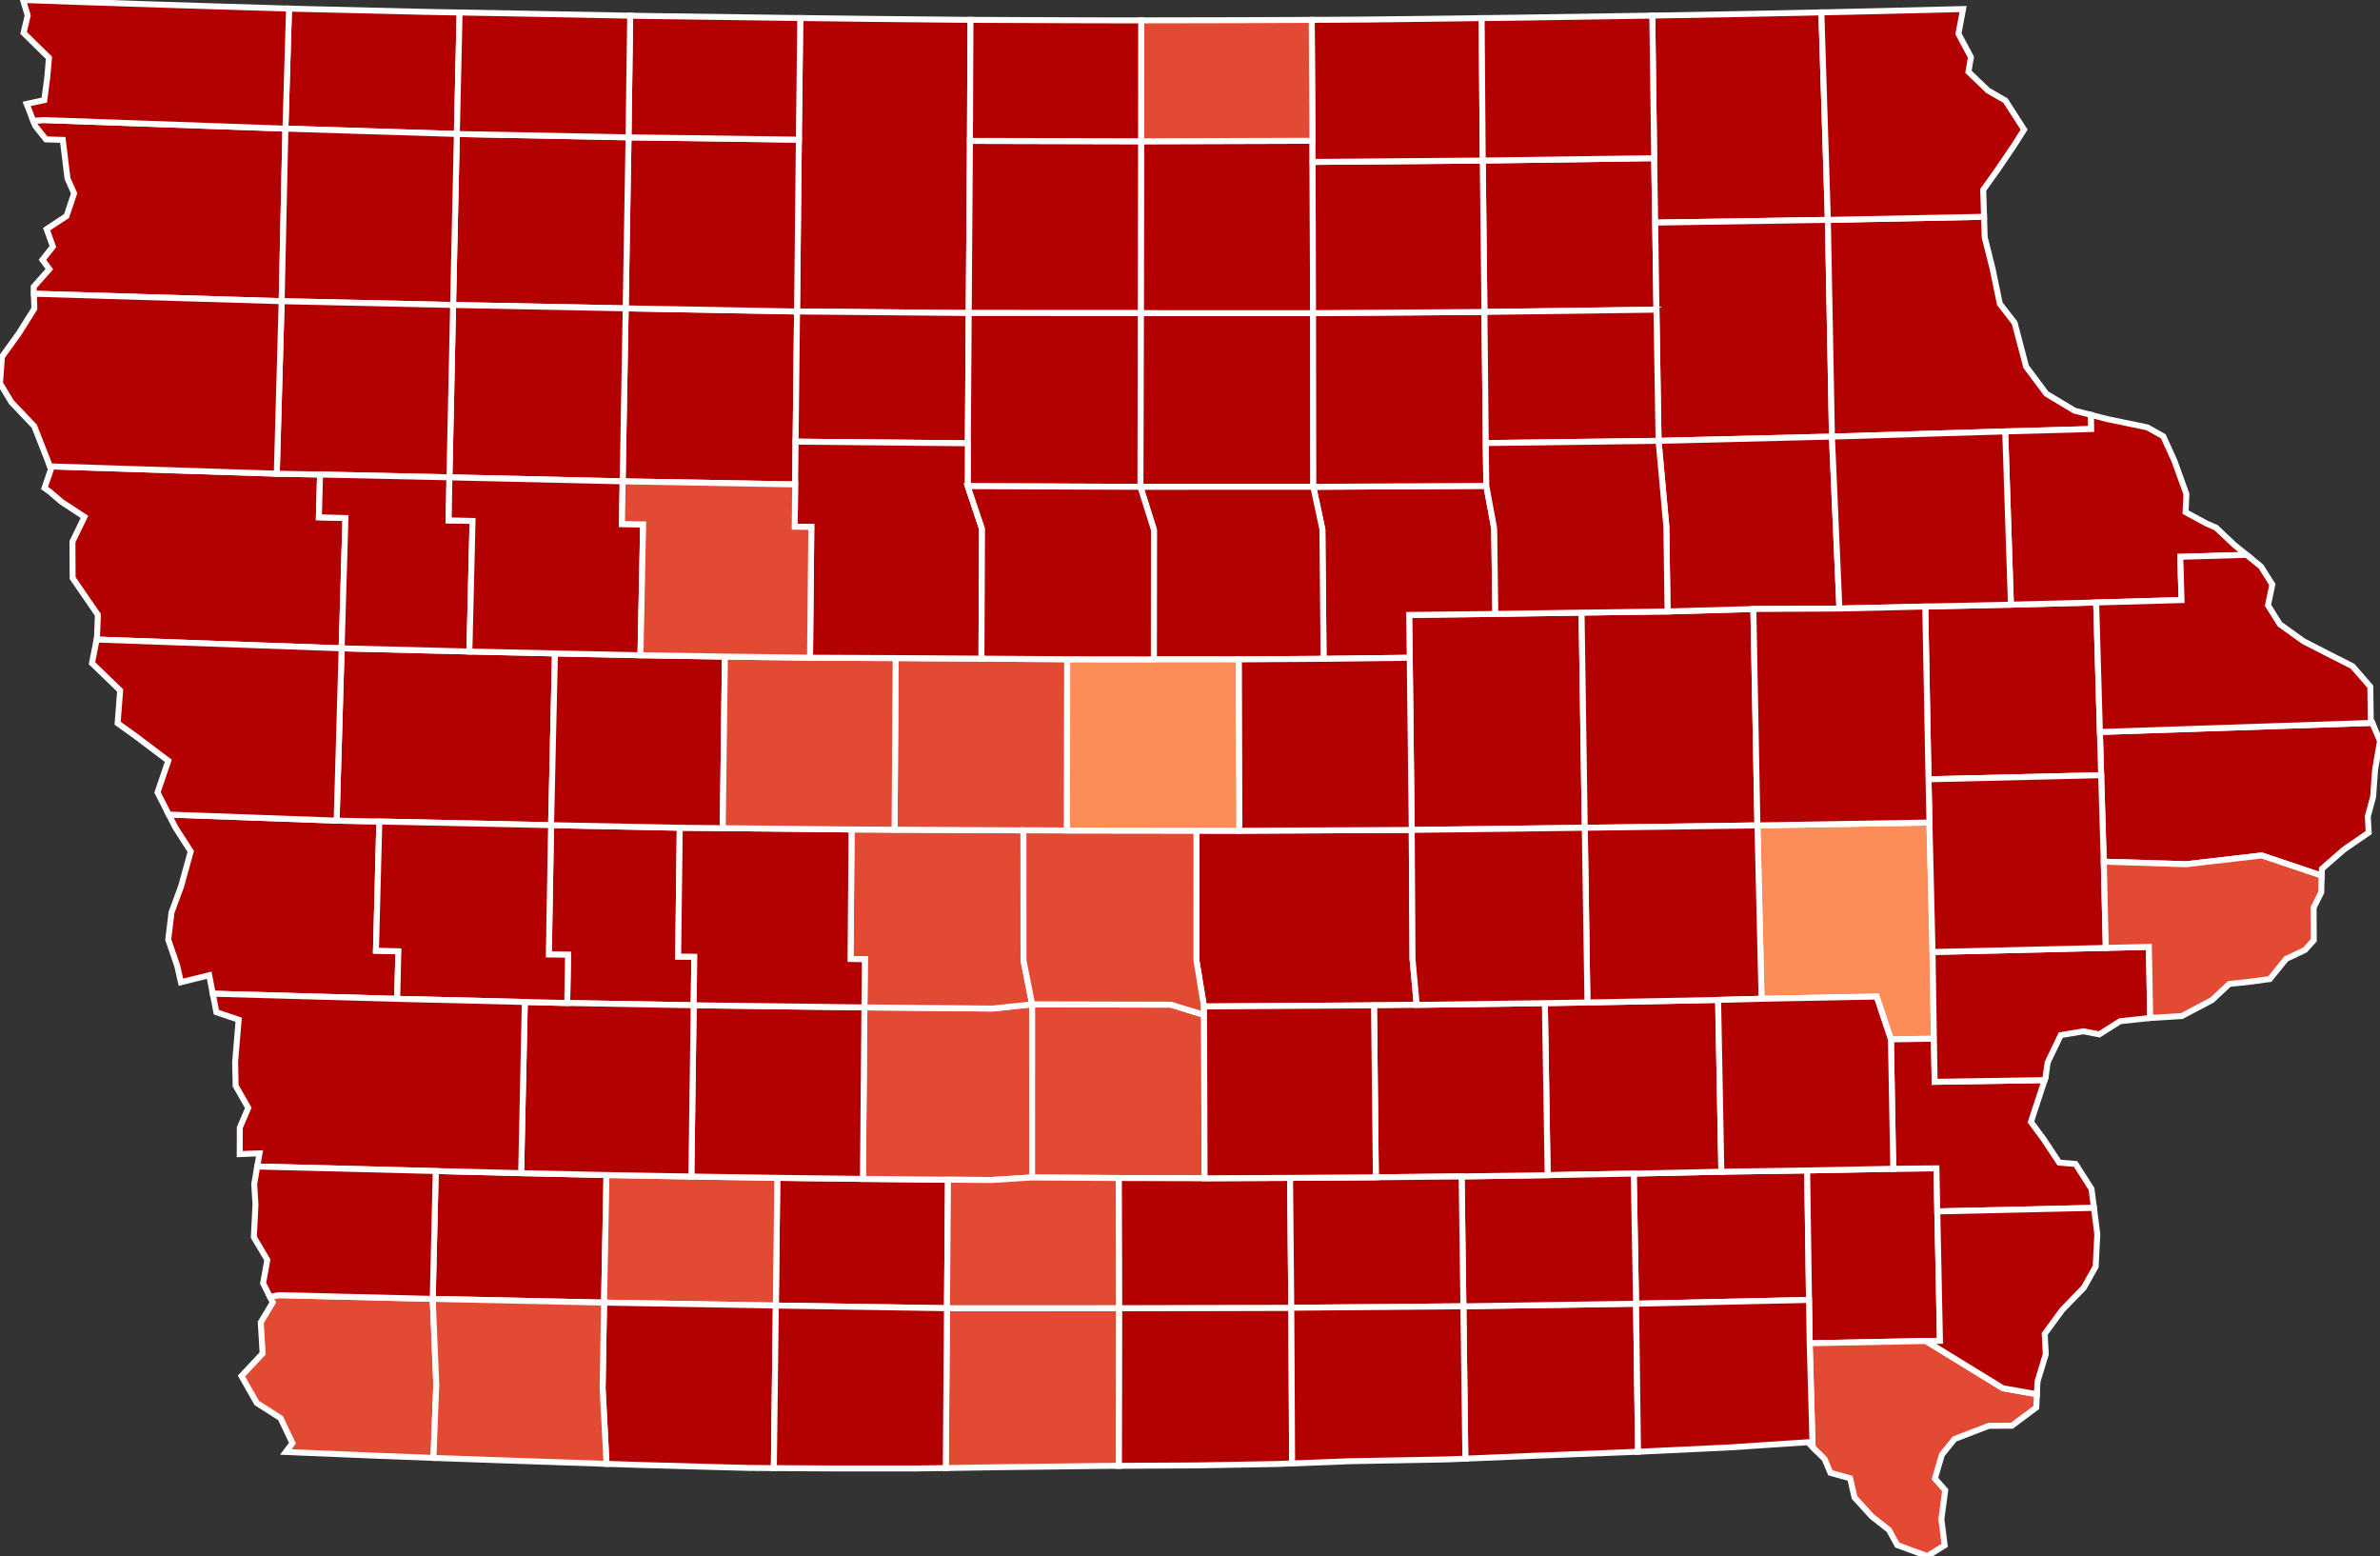 <?xml version="1.0" encoding="utf-8" ?>
<svg baseProfile="full" fill="#d0d0d0" height="261.456" stroke="#ffffff" stroke-width="1" version="1.1" width="400.0" xmlns="http://www.w3.org/2000/svg" xmlns:ev="http://www.w3.org/2001/xml-events" xmlns:xlink="http://www.w3.org/1999/xlink">
	<rect width="100%" height="100%" fill="#333333" stroke="none"/>
	<defs />
	<g id="counties"><path d="M 105.157,51.81 L 133.958,52.336 L 133.713,74.21 L 133.639,81.391 L 104.648,80.876 L 105.157,51.81 z" id="c19151" fill="#b30000" />
		<path d="M 249.2,26.975 L 278.016,26.573 L 278.183,37.403 L 278.395,52.03 L 249.487,52.414 L 249.2,26.975 z" id="c19037" fill="#b30000" />
		<path d="M 278.016,26.573 L 277.697,2.622 L 293.145,2.349 L 298.878,2.235 L 306.111,2.083 L 307.206,36.945 L 278.183,37.403 L 278.016,26.573 z" id="c19191" fill="#b30000" />
		<path d="M 295.364,138.684 L 324.279,138.2 L 324.799,159.956 L 325.026,174.523 L 317.8,174.64 L 315.393,167.445 L 296.058,167.814 L 295.364,138.684 z" id="c19103" fill="#fc8d59" />
		<path d="M 191.72,52.612 L 220.681,52.613 L 220.727,81.795 L 191.667,81.8 L 191.72,52.612 z" id="c19069" fill="#b30000" />
		<path d="M 134.26,23.465 L 134.499,3.034 L 137.665,3.068 L 146.308,3.174 L 163.107,3.339 L 163.018,23.67 L 162.811,52.597 L 133.958,52.336 L 134.26,23.465 z" id="c19109" fill="#b30000" />
		<path d="M 236.832,103.323 L 251.317,103.155 L 265.81,102.931 L 266.348,139.085 L 237.266,139.443 L 236.932,110.521 L 236.832,103.323 z" id="c19171" fill="#b30000" />
		<path d="M 274.578,197.19 L 289.304,196.871 L 303.725,196.658 L 304.037,218.417 L 274.967,219.05 L 274.578,197.19 z" id="c19101" fill="#b30000" />
		<path d="M 73.234,196.757 L 87.588,197.114 L 101.929,197.429 L 101.522,218.865 L 72.729,218.242 L 73.234,196.757 z" id="c19137" fill="#b30000" />
		<path d="M 201.089,139.566 L 208.305,139.581 L 237.266,139.443 L 237.402,161.148 L 238.107,168.84 L 230.925,168.919 L 202.348,169.108 L 201.08,161.363 L 201.089,139.566 z" id="c19099" fill="#b30000" />
		<path d="M 130.643,197.903 L 145.03,198.08 L 159.323,198.215 L 159.156,219.81 L 130.392,219.359 L 130.643,197.903 z" id="c19175" fill="#b30000" />
		<path d="M 265.81,102.931 L 280.26,102.734 L 294.685,102.326 L 295.364,138.684 L 266.348,139.085 L 265.81,102.931 z" id="c19011" fill="#b30000" />
		<path d="M 278.395,52.03 L 278.183,37.403 L 307.206,36.945 L 307.891,73.358 L 278.749,74.072 L 278.395,52.03 z" id="c19065" fill="#b30000" />
		<path d="M 133.958,52.336 L 162.811,52.597 L 162.663,74.483 L 133.713,74.21 L 133.958,52.336 z" id="c19091" fill="#b30000" />
		<path d="M 145.279,169.266 L 166.831,169.455 L 173.471,168.748 L 173.463,197.841 L 166.573,198.265 L 159.323,198.215 L 145.03,198.08 L 145.279,169.266 z" id="c19121" fill="#e34a33" />
		<path d="M 220.727,81.795 L 249.799,81.637 L 251.126,88.799 L 251.317,103.155 L 236.832,103.323 L 236.932,110.521 L 222.45,110.696 L 222.25,88.955 L 220.727,81.795 z" id="c19075" fill="#b30000" />
		<path d="M 143.125,139.365 L 150.348,139.405 L 172.008,139.513 L 172.019,161.381 L 173.471,168.748 L 166.831,169.455 L 145.279,169.266 L 145.362,161.176 L 142.947,161.127 L 143.125,139.365 z" id="c19049" fill="#e34a33" />
		<path d="M 5.583,20.292 L 7.292,20.172 L 47.97,21.613 L 47.338,50.606 L 5.696,49.355 L 5.662,48.19 L 8.297,45.216 L 7.132,43.656 L 8.893,41.432 L 7.839,38.494 L 11.175,36.309 L 11.59,35.074 L 12.456,32.491 L 11.35,30.002 L 10.553,23.505 L 7.723,23.415 L 5.922,21.16 L 5.583,20.292 z" id="c19167" fill="#b30000" />
		<path d="M 7.48,81.994 L 8.576,78.802 L 8.402,78.359 L 46.516,79.588 L 53.793,79.726 L 53.595,86.912 L 58.061,87.044 L 57.419,108.931 L 16.239,107.459 L 16.306,107.122 L 16.45,103.308 L 15.509,101.939 L 12.206,97.126 L 12.176,91.009 L 14.195,86.848 L 10.324,84.309 L 8.412,82.666 L 7.48,81.994 z" id="c19193" fill="#b30000" />
		<path d="M 105.634,23.074 L 134.26,23.465 L 133.958,52.336 L 105.157,51.81 L 105.634,23.074 z" id="c19147" fill="#b30000" />
		<path d="M 101.929,197.429 L 116.192,197.679 L 130.643,197.903 L 130.392,219.359 L 101.522,218.865 L 101.929,197.429 z" id="c19003" fill="#e34a33" />
		<path d="M 278.749,74.072 L 307.891,73.358 L 309.143,102.25 L 294.685,102.326 L 280.26,102.734 L 280.061,88.514 L 278.749,74.072 z" id="c19019" fill="#b30000" />
		<path d="M 220.681,52.613 L 249.487,52.414 L 249.709,74.445 L 249.799,81.637 L 220.727,81.795 L 220.681,52.613 z" id="c19023" fill="#b30000" />
		<path d="M 191.779,23.738 L 220.584,23.653 L 220.607,27.209 L 220.681,52.613 L 191.72,52.612 L 191.779,23.738 z" id="c19033" fill="#b30000" />
		<path d="M 76.782,22.512 L 105.634,23.074 L 105.157,51.81 L 76.152,51.243 L 76.782,22.512 z" id="c19041" fill="#b30000" />
		<path d="M 116.586,168.907 L 145.279,169.266 L 145.03,198.08 L 130.643,197.903 L 116.192,197.679 L 116.586,168.907 z" id="c19001" fill="#b30000" />
		<path d="M 220.607,27.209 L 249.2,26.975 L 249.487,52.414 L 220.681,52.613 L 220.607,27.209 z" id="c19067" fill="#b30000" />
		<path d="M 163.018,23.67 L 191.779,23.738 L 191.72,52.612 L 162.811,52.597 L 163.018,23.67 z" id="c19081" fill="#b30000" />
		<path d="M 28.366,136.86 L 56.575,137.884 L 63.753,138.033 L 63.186,159.736 L 66.951,159.828 L 66.755,167.83 L 35.762,166.962 L 35.16,163.857 L 30.411,165.033 L 29.785,162.278 L 28.276,157.873 L 28.826,153.31 L 29.067,152.654 L 30.447,148.896 L 32.057,143.052 L 29.477,139.036 L 28.366,136.86 z" id="c19085" fill="#b30000" />
		<path d="M 259.64,168.55 L 266.796,168.436 L 288.759,168.008 L 289.304,196.871 L 274.578,197.19 L 260.112,197.45 L 259.64,168.55 z" id="c19107" fill="#b30000" />
		<path d="M 249.487,52.414 L 278.395,52.03 L 278.749,74.072 L 249.709,74.445 L 249.487,52.414 z" id="c19017" fill="#b30000" />
		<path d="M 304.037,218.417 L 303.725,196.658 L 318.195,196.375 L 325.448,196.299 L 325.6,203.542 L 326.045,225.279 L 323.685,225.314 L 304.148,225.695 L 304.037,218.417 z" id="c19087" fill="#b30000" />
		<path d="M 150.534,110.573 L 164.949,110.665 L 179.368,110.764 L 179.324,139.538 L 172.008,139.513 L 150.348,139.405 L 150.534,110.573 z" id="c19015" fill="#e34a33" />
		<path d="M 317.8,174.64 L 325.026,174.523 L 325.153,181.766 L 343.635,181.484 L 341.334,188.502 L 343.47,191.404 L 346.088,195.348 L 348.837,195.567 L 351.516,199.771 L 351.923,202.949 L 325.6,203.542 L 325.448,196.299 L 318.195,196.375 L 317.8,174.64 z" id="c19115" fill="#b30000" />
		<path d="M 101.522,218.865 L 130.392,219.359 L 130.06,246.673 L 126.087,246.646 L 119.865,246.483 L 107.953,246.153 L 101.937,245.958 L 101.281,233.268 L 101.522,218.865 z" id="c19173" fill="#b30000" />
		<path d="M 245.948,219.483 L 274.967,219.05 L 275.3,243.923 L 264.466,244.349 L 257.944,244.595 L 246.277,245.084 L 245.948,219.483 z" id="c19051" fill="#b30000" />
		<path d="M 48.577,1.442 L 50.183,1.488 L 71.244,1.988 L 73.205,2.026 L 77.243,2.102 L 76.782,22.512 L 47.97,21.613 L 48.577,1.442 z" id="c19143" fill="#b30000" />
		<path d="M 173.471,168.748 L 196.78,168.807 L 202.364,170.514 L 202.451,197.975 L 188.019,197.934 L 173.463,197.841 L 173.471,168.748 z" id="c19181" fill="#e34a33" />
		<path d="M 188.068,219.8 L 217.023,219.729 L 217.163,245.888 L 214.722,245.98 L 201.433,246.214 L 199.599,246.227 L 188.029,246.292 L 188.068,219.8 z" id="c19185" fill="#b30000" />
		<path d="M 266.348,139.085 L 295.364,138.684 L 296.058,167.814 L 288.759,168.008 L 266.796,168.436 L 266.348,139.085 z" id="c19095" fill="#b30000" />
		<path d="M 57.419,108.931 L 78.889,109.464 L 93.271,109.79 L 92.618,138.645 L 63.753,138.033 L 56.575,137.884 L 57.419,108.931 z" id="c19047" fill="#b30000" />
		<path d="M 92.618,138.645 L 114.247,139.08 L 113.979,160.717 L 116.692,160.755 L 116.586,168.907 L 95.327,168.527 L 95.472,160.423 L 92.241,160.373 L 92.618,138.645 z" id="c19009" fill="#b30000" />
		<path d="M 307.206,36.945 L 333.454,36.424 L 333.562,39.88 L 334.629,44.117 L 334.873,45.085 L 336.106,51.045 L 338.592,54.252 L 340.518,61.6 L 343.927,66.16 L 348.655,68.996 L 351.416,69.707 L 351.459,72.087 L 337.01,72.489 L 307.891,73.358 L 307.206,36.945 z" id="c19043" fill="#b30000" />
		<path d="M 88.206,168.352 L 95.327,168.527 L 116.586,168.907 L 116.192,197.679 L 101.929,197.429 L 87.588,197.114 L 88.206,168.352 z" id="c19029" fill="#b30000" />
		<path d="M 353.133,130.245 L 352.923,122.987 L 398.699,121.461 L 400.0,124.498 L 399.175,129.342 L 399.124,130.038 L 398.842,133.882 L 397.951,137.173 L 398.102,139.886 L 394.356,142.459 L 393.975,142.72 L 390.228,145.987 L 390.199,147.126 L 380.116,143.736 L 367.417,145.21 L 353.575,144.779 L 353.133,130.245 z" id="c19045" fill="#b30000" />
		<path d="M 63.753,138.033 L 92.618,138.645 L 92.241,160.373 L 95.472,160.423 L 95.327,168.527 L 88.206,168.352 L 66.755,167.83 L 66.951,159.828 L 63.186,159.736 L 63.753,138.033 z" id="c19165" fill="#b30000" />
		<path d="M 105.913,2.636 L 108.359,2.679 L 109.552,2.698 L 134.499,3.034 L 134.26,23.465 L 105.634,23.074 L 105.913,2.636 z" id="c19063" fill="#b30000" />
		<path d="M 306.111,2.083 L 313.369,1.92 L 329.928,1.523 L 329.153,5.673 L 330.533,8.261 L 331.252,9.609 L 330.833,12.066 L 334.111,15.212 L 337.048,16.896 L 340.185,21.777 L 338.462,24.496 L 335.727,28.525 L 333.314,31.899 L 333.454,36.424 L 307.206,36.945 L 306.111,2.083 z" id="c19005" fill="#b30000" />
		<path d="M 188.019,197.934 L 202.451,197.975 L 216.82,197.911 L 217.023,219.729 L 188.068,219.8 L 188.019,197.934 z" id="c19117" fill="#b30000" />
		<path d="M 304.148,225.695 L 323.685,225.314 L 336.613,233.249 L 342.334,234.263 L 342.231,236.492 L 338.217,239.483 L 338.122,239.554 L 334.266,239.564 L 328.5,241.781 L 326.376,244.403 L 325.191,248.428 L 326.927,250.387 L 326.282,255.258 L 326.833,259.652 L 323.919,261.456 L 318.873,259.607 L 317.478,257.069 L 314.586,254.792 L 311.689,251.608 L 310.943,248.377 L 307.625,247.462 L 306.664,245.158 L 304.64,243.133 L 304.148,225.695 z" id="c19111" fill="#e34a33" />
		<path d="M 191.667,81.8 L 220.727,81.795 L 222.25,88.955 L 222.45,110.696 L 208.225,110.79 L 193.921,110.781 L 193.937,89.029 L 191.667,81.8 z" id="c19083" fill="#b30000" />
		<path d="M 114.247,139.08 L 121.468,139.147 L 143.125,139.365 L 142.947,161.127 L 145.362,161.176 L 145.279,169.266 L 116.586,168.907 L 116.692,160.755 L 113.979,160.717 L 114.247,139.08 z" id="c19077" fill="#b30000" />
		<path d="M 93.271,109.79 L 107.641,110.093 L 121.837,110.32 L 121.468,139.147 L 114.247,139.08 L 92.618,138.645 L 93.271,109.79 z" id="c19027" fill="#b30000" />
		<path d="M 220.461,3.341 L 229.797,3.283 L 249.014,3.046 L 249.016,3.046 L 249.2,26.975 L 220.607,27.209 L 220.584,23.653 L 220.461,3.341 z" id="c19131" fill="#b30000" />
		<path d="M 245.653,197.666 L 260.112,197.45 L 274.578,197.19 L 274.967,219.05 L 245.948,219.483 L 245.653,197.666 z" id="c19179" fill="#b30000" />
		<path d="M 325.026,174.523 L 324.799,159.956 L 353.916,159.267 L 361.158,159.095 L 361.376,171.039 L 356.323,171.583 L 352.817,173.797 L 350.152,173.278 L 346.344,173.924 L 344.139,178.52 L 343.8,180.979 L 343.654,181.426 L 343.635,181.484 L 325.153,181.766 L 325.026,174.523 z" id="c19139" fill="#b30000" />
		<path d="M 230.925,168.919 L 238.107,168.84 L 259.64,168.55 L 260.112,197.45 L 245.653,197.666 L 231.238,197.809 L 230.925,168.919 z" id="c19123" fill="#b30000" />
		<path d="M 172.008,139.513 L 179.324,139.538 L 201.089,139.566 L 201.08,161.363 L 202.348,169.108 L 202.364,170.514 L 196.78,168.807 L 173.471,168.748 L 172.019,161.381 L 172.008,139.513 z" id="c19153" fill="#e34a33" />
		<path d="M 77.243,2.102 L 87.716,2.285 L 105.913,2.636 L 105.634,23.074 L 76.782,22.512 L 77.243,2.102 z" id="c19059" fill="#b30000" />
		<path d="M 179.368,110.764 L 193.921,110.781 L 208.225,110.79 L 208.305,139.581 L 201.089,139.566 L 179.324,139.538 L 179.368,110.764 z" id="c19169" fill="#fc8d59" />
		<path d="M 323.571,101.912 L 337.968,101.596 L 352.294,101.23 L 352.923,122.987 L 353.133,130.245 L 324.122,130.938 L 323.571,101.912 z" id="c19105" fill="#b30000" />
		<path d="M 216.82,197.911 L 231.238,197.809 L 245.653,197.666 L 245.948,219.483 L 217.023,219.729 L 216.82,197.911 z" id="c19135" fill="#b30000" />
		<path d="M 202.348,169.108 L 230.925,168.919 L 231.238,197.809 L 216.82,197.911 L 202.451,197.975 L 202.364,170.514 L 202.348,169.108 z" id="c19125" fill="#b30000" />
		<path d="M 159.156,219.81 L 188.068,219.8 L 188.029,246.292 L 185.464,246.304 L 174.243,246.443 L 170.022,246.49 L 158.954,246.661 L 159.156,219.81 z" id="c19053" fill="#e34a33" />
		<path d="M 337.01,72.489 L 351.459,72.087 L 351.416,69.707 L 354.168,70.414 L 360.897,71.809 L 363.577,73.314 L 365.439,77.403 L 367.462,83.007 L 367.323,86.056 L 370.856,87.97 L 372.431,88.646 L 375.472,91.516 L 377.577,93.226 L 366.439,93.554 L 366.644,100.826 L 352.294,101.23 L 337.968,101.596 L 337.01,72.489 z" id="c19061" fill="#b30000" />
		<path d="M 162.663,74.483 L 162.811,52.597 L 191.72,52.612 L 191.667,81.8 L 162.632,81.685 L 162.663,74.483 z" id="c19197" fill="#b30000" />
		<path d="M 121.837,110.32 L 136.137,110.507 L 150.534,110.573 L 150.348,139.405 L 143.125,139.365 L 121.468,139.147 L 121.837,110.32 z" id="c19073" fill="#e34a33" />
		<path d="M 307.891,73.358 L 337.01,72.489 L 337.968,101.596 L 323.571,101.912 L 309.143,102.25 L 307.891,73.358 z" id="c19055" fill="#b30000" />
		<path d="M 159.323,198.215 L 166.573,198.265 L 173.463,197.841 L 188.019,197.934 L 188.068,219.8 L 159.156,219.81 L 159.323,198.215 z" id="c19039" fill="#e34a33" />
		<path d="M 40.583,231.196 L 44.136,227.406 L 44.132,227.342 L 43.824,222.192 L 45.846,218.83 L 45.365,217.88 L 46.86,217.614 L 72.729,218.242 L 73.324,232.668 L 72.85,244.958 L 62.761,244.572 L 48.036,243.962 L 49.153,242.482 L 47.153,238.278 L 43.16,235.732 L 40.583,231.196 z" id="c19071" fill="#e34a33" />
		<path d="M 324.279,138.2 L 324.122,130.938 L 353.133,130.245 L 353.575,144.779 L 353.916,159.267 L 324.799,159.956 L 324.279,138.2 z" id="c19031" fill="#b30000" />
		<path d="M 130.392,219.359 L 159.156,219.81 L 158.954,246.661 L 154.161,246.729 L 145.211,246.734 L 140.235,246.73 L 130.06,246.673 L 130.392,219.359 z" id="c19159" fill="#b30000" />
		<path d="M 72.729,218.242 L 101.522,218.865 L 101.281,233.268 L 101.937,245.958 L 92.177,245.628 L 83.727,245.344 L 75.279,245.048 L 72.85,244.958 L 73.324,232.668 L 72.729,218.242 z" id="c19145" fill="#e34a33" />
		<path d="M 35.762,166.962 L 66.755,167.83 L 88.206,168.352 L 87.588,197.114 L 73.234,196.757 L 43.235,196.001 L 43.616,193.782 L 40.288,193.916 L 40.29,193.343 L 40.305,189.458 L 41.729,186.144 L 39.603,182.434 L 39.52,178.448 L 39.657,176.797 L 40.11,171.338 L 36.364,170.066 L 35.762,166.962 z" id="c19155" fill="#b30000" />
		<path d="M 288.759,168.008 L 296.058,167.814 L 315.393,167.445 L 317.8,174.64 L 318.195,196.375 L 303.725,196.658 L 289.304,196.871 L 288.759,168.008 z" id="c19183" fill="#b30000" />
		<path d="M 133.713,74.21 L 162.663,74.483 L 162.632,81.685 L 165.05,88.863 L 164.949,110.665 L 150.534,110.573 L 136.137,110.507 L 136.355,88.536 L 133.561,88.5 L 133.639,81.391 L 133.713,74.21 z" id="c19187" fill="#b30000" />
		<path d="M 3.877,0.0 L 12.699,0.313 L 28.131,0.819 L 36.933,1.097 L 48.577,1.442 L 47.97,21.613 L 7.292,20.172 L 5.583,20.292 L 4.478,17.46 L 7.447,16.82 L 7.954,12.908 L 8.23,9.717 L 3.964,5.526 L 4.654,2.597 L 3.877,0.0 z" id="c19119" fill="#b30000" />
		<path d="M 191.796,3.422 L 208.067,3.393 L 218.955,3.349 L 220.461,3.341 L 220.584,23.653 L 191.779,23.738 L 191.796,3.422 z" id="c19195" fill="#e34a33" />
		<path d="M 162.632,81.685 L 191.667,81.8 L 193.937,89.029 L 193.921,110.781 L 179.368,110.764 L 164.949,110.665 L 165.05,88.863 L 162.632,81.685 z" id="c19079" fill="#b30000" />
		<path d="M 274.967,219.05 L 304.037,218.417 L 304.148,225.695 L 304.64,243.133 L 303.834,242.326 L 290.53,243.204 L 290.288,243.216 L 275.3,243.923 L 274.967,219.05 z" id="c19177" fill="#b30000" />
		<path d="M 353.575,144.779 L 367.417,145.21 L 380.116,143.736 L 390.199,147.126 L 390.125,149.933 L 388.844,152.501 L 388.868,157.984 L 387.391,159.619 L 384.214,161.122 L 381.482,164.496 L 378.265,164.941 L 374.651,165.33 L 371.776,168.03 L 366.694,170.716 L 361.376,171.039 L 361.158,159.095 L 353.916,159.267 L 353.575,144.779 z" id="c19163" fill="#e34a33" />
		<path d="M 76.152,51.243 L 105.157,51.81 L 104.648,80.876 L 75.534,80.204 L 76.152,51.243 z" id="c19021" fill="#b30000" />
		<path d="M 47.97,21.613 L 76.782,22.512 L 76.152,51.243 L 47.338,50.606 L 47.97,21.613 z" id="c19141" fill="#b30000" />
		<path d="M 326.045,225.279 L 325.6,203.542 L 351.923,202.949 L 351.953,203.186 L 352.49,207.379 L 352.214,212.813 L 350.221,216.357 L 346.591,220.103 L 343.65,224.117 L 343.827,227.554 L 342.433,232.129 L 342.334,234.263 L 336.613,233.249 L 323.685,225.314 L 326.045,225.279 z" id="c19057" fill="#b30000" />
		<path d="M 163.107,3.339 L 182.634,3.414 L 186.986,3.421 L 191.796,3.422 L 191.779,23.738 L 163.018,23.67 L 163.107,3.339 z" id="c19189" fill="#b30000" />
		<path d="M 16.239,107.459 L 57.419,108.931 L 56.575,137.884 L 28.366,136.86 L 26.472,133.145 L 28.284,127.828 L 22.76,123.661 L 19.771,121.521 L 20.193,116.013 L 15.458,111.432 L 16.239,107.459 z" id="c19133" fill="#b30000" />
		<path d="M 47.338,50.606 L 76.152,51.243 L 75.534,80.204 L 53.793,79.726 L 46.516,79.588 L 47.338,50.606 z" id="c19035" fill="#b30000" />
		<path d="M 249.016,3.046 L 255.329,2.964 L 271.694,2.716 L 277.697,2.622 L 278.016,26.573 L 249.2,26.975 L 249.016,3.046 z" id="c19089" fill="#b30000" />
		<path d="M 53.793,79.726 L 75.534,80.204 L 75.412,87.436 L 79.419,87.526 L 78.889,109.464 L 57.419,108.931 L 58.061,87.044 L 53.595,86.912 L 53.793,79.726 z" id="c19093" fill="#b30000" />
		<path d="M 352.294,101.23 L 366.644,100.826 L 366.439,93.554 L 377.577,93.226 L 379.993,95.186 L 381.902,98.206 L 381.176,101.704 L 383.157,104.874 L 387.126,107.725 L 388.578,108.472 L 391.484,109.964 L 395.376,111.931 L 398.374,115.374 L 398.443,120.862 L 398.699,121.461 L 352.923,122.987 L 352.294,101.23 z" id="c19097" fill="#b30000" />
		<path d="M 294.685,102.326 L 309.143,102.25 L 323.571,101.912 L 324.122,130.938 L 324.279,138.2 L 295.364,138.684 L 294.685,102.326 z" id="c19113" fill="#b30000" />
		<path d="M 0.334,59.934 L 3.168,56.006 L 5.769,51.866 L 5.696,49.355 L 47.338,50.606 L 46.516,79.588 L 8.402,78.359 L 5.76,71.62 L 1.919,67.581 L 0.0,64.398 L 0.334,59.934 z" id="c19149" fill="#b30000" />
		<path d="M 237.266,139.443 L 266.348,139.085 L 266.796,168.436 L 259.64,168.55 L 238.107,168.84 L 237.402,161.148 L 237.266,139.443 z" id="c19157" fill="#b30000" />
		<path d="M 75.534,80.204 L 104.648,80.876 L 104.531,88.039 L 108.09,88.112 L 107.641,110.093 L 93.271,109.79 L 78.889,109.464 L 79.419,87.526 L 75.412,87.436 L 75.534,80.204 z" id="c19161" fill="#b30000" />
		<path d="M 42.727,198.949 L 43.235,196.001 L 73.234,196.757 L 72.729,218.242 L 46.86,217.614 L 45.365,217.88 L 44.224,215.623 L 44.925,211.677 L 42.661,207.871 L 42.81,204.927 L 42.939,202.38 L 42.727,198.949 z" id="c19129" fill="#b30000" />
		<path d="M 208.225,110.79 L 222.45,110.696 L 236.932,110.521 L 237.266,139.443 L 208.305,139.581 L 208.225,110.79 z" id="c19127" fill="#b30000" />
		<path d="M 249.709,74.445 L 278.749,74.072 L 280.061,88.514 L 280.26,102.734 L 265.81,102.931 L 251.317,103.155 L 251.126,88.799 L 249.799,81.637 L 249.709,74.445 z" id="c19013" fill="#b30000" />
		<path d="M 217.023,219.729 L 245.948,219.483 L 246.277,245.084 L 243.186,245.209 L 241.417,245.244 L 227.03,245.508 L 217.163,245.888 L 217.023,219.729 z" id="c19007" fill="#b30000" />
		<path d="M 104.648,80.876 L 133.639,81.391 L 133.561,88.5 L 136.355,88.536 L 136.137,110.507 L 121.837,110.32 L 107.641,110.093 L 108.09,88.112 L 104.531,88.039 L 104.648,80.876 z" id="c19025" fill="#e34a33" />
	</g>
</svg>